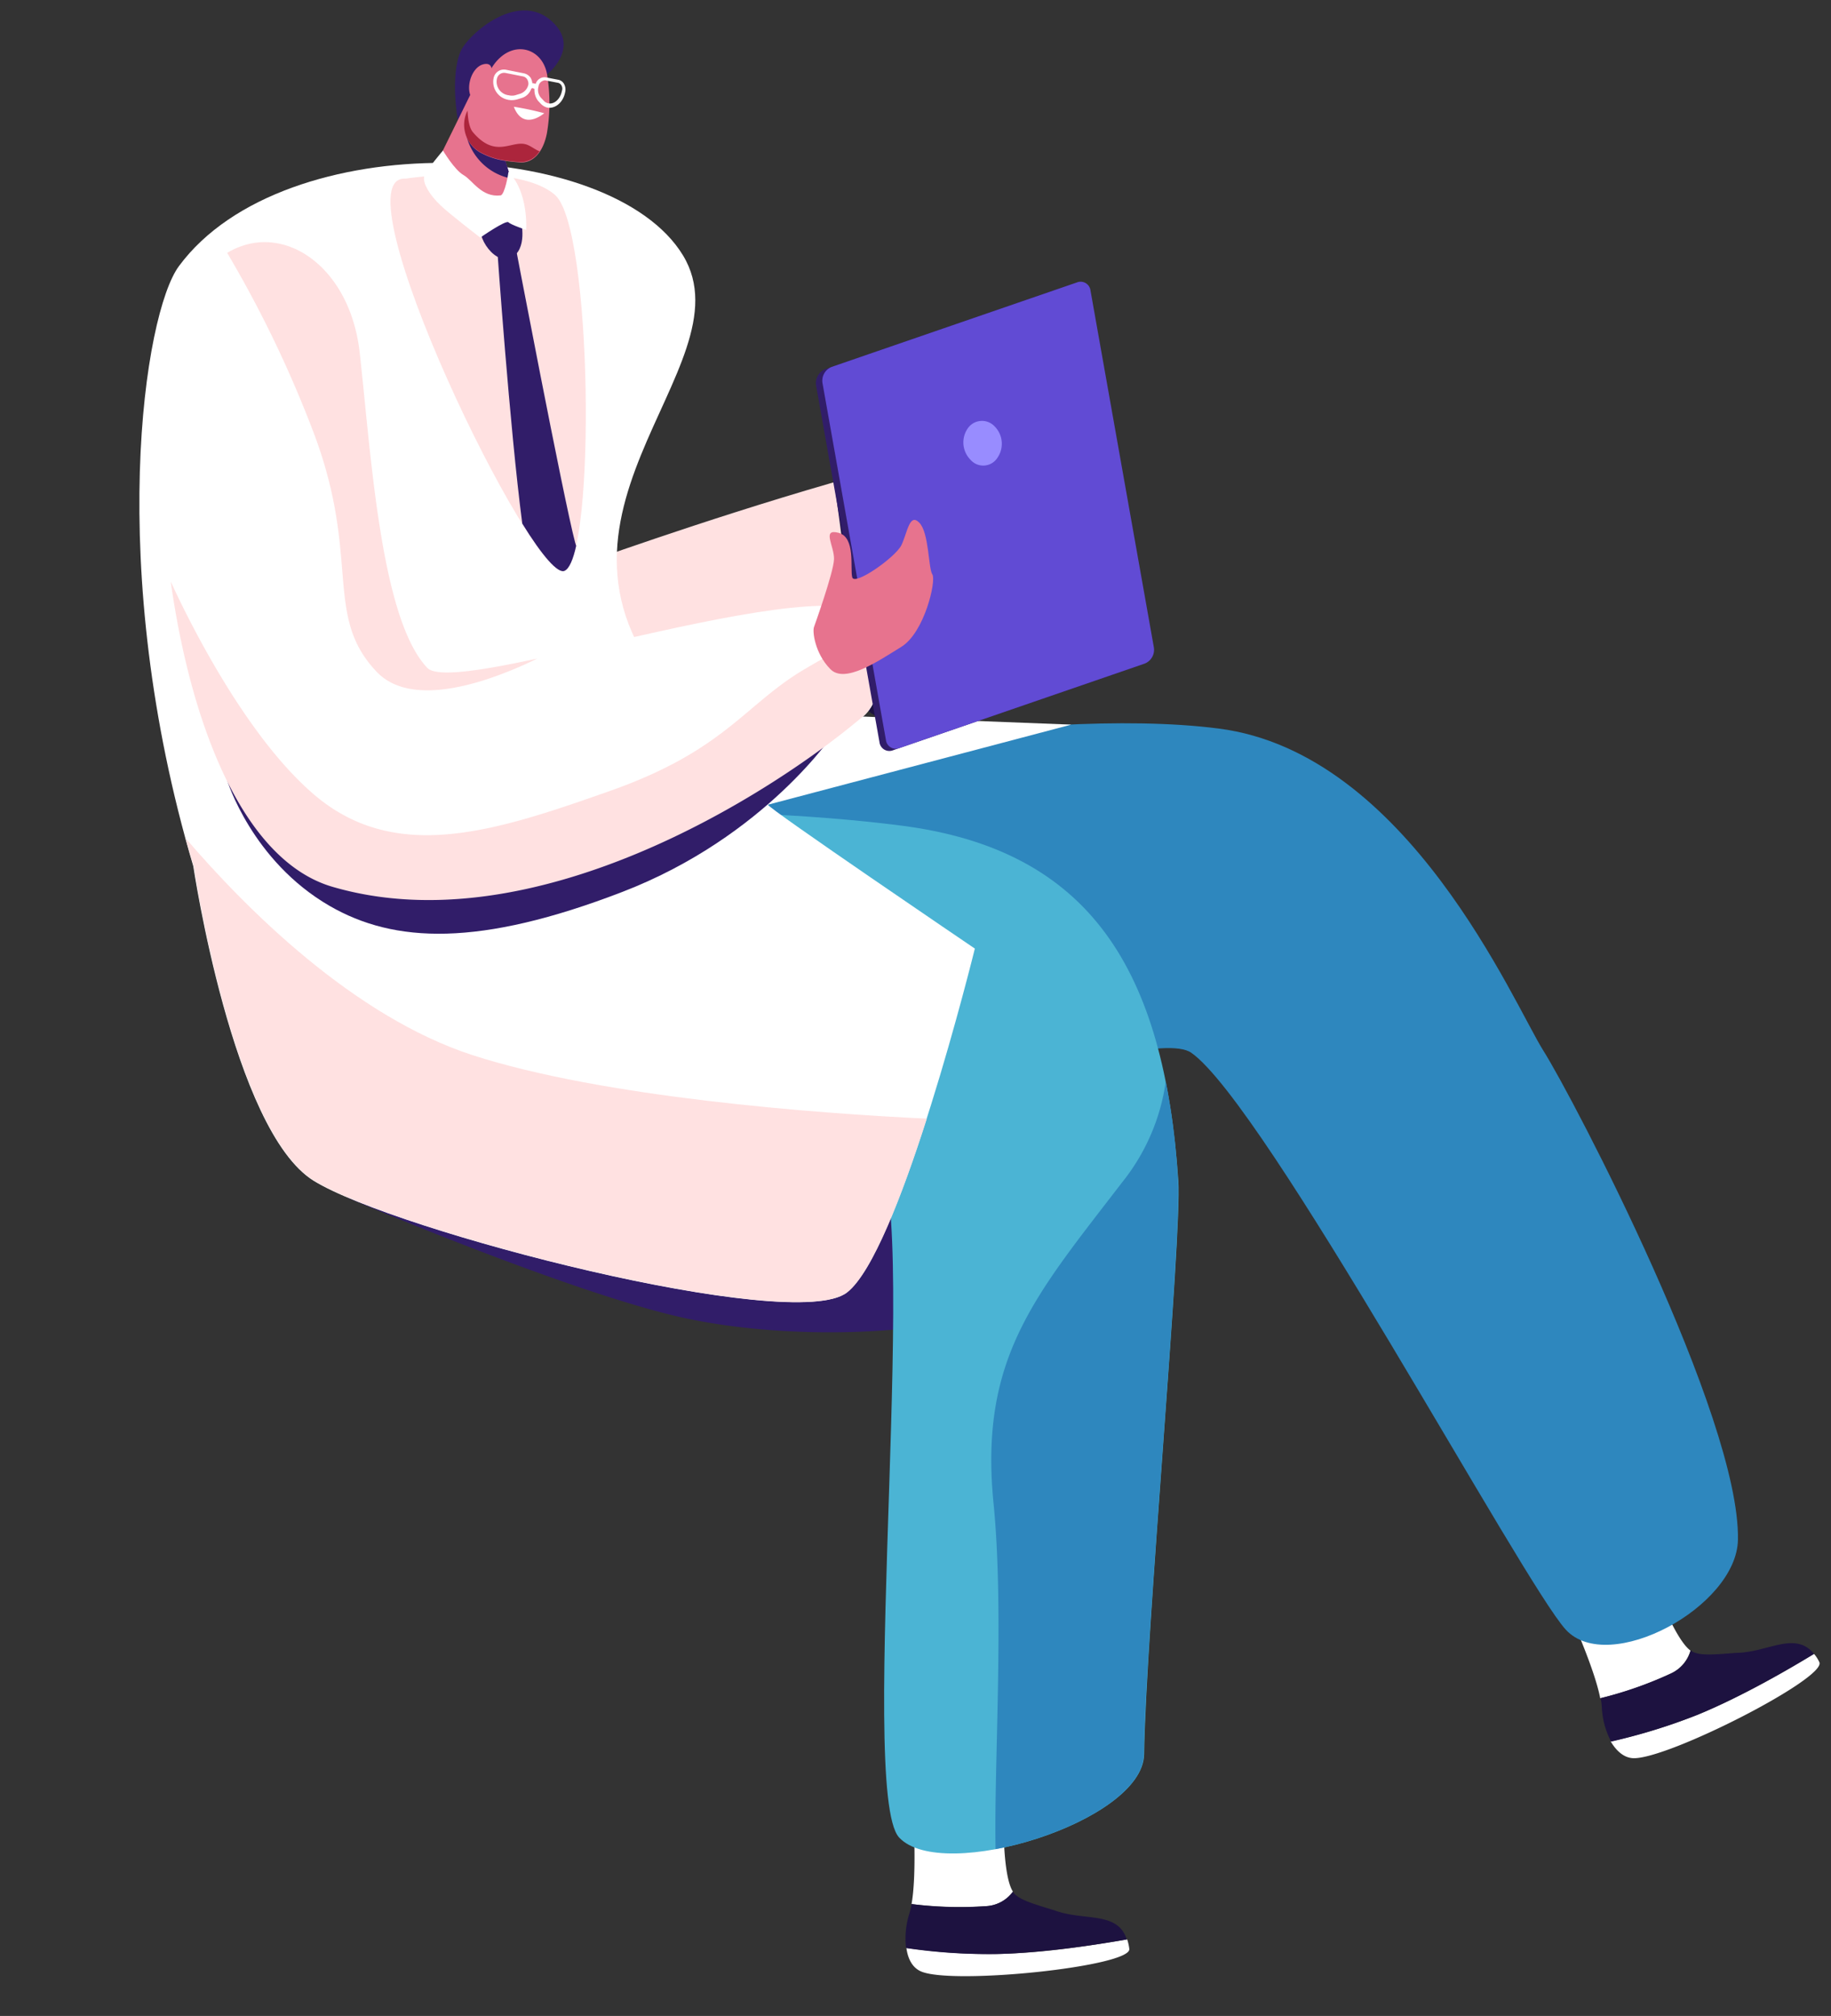 <svg xmlns="http://www.w3.org/2000/svg" width="436.232" height="480.363" viewBox="0 0 436.232 480.363">
  <rect x="0" y="0" width="436.232" height="480.363" fill="#333333" stroke="none"/>
  <g id="Grupo_1292" data-name="Grupo 1292" transform="translate(150.39 557.764) rotate(-17)">
    <path id="Caminho_1831" data-name="Caminho 1831" d="M176.882-237.279a231.24,231.24,0,0,0-30.538-16.575H15.275c.45.631.9,1.351,1.441,2.072,0,0,45.041,38.015,69,51.167,24.052,13.152,55.941,20.629,71.975,19.458C173.82-182.419,198.863-222.505,176.882-237.279Z" transform="translate(-1.515 -28.277)" fill="#311d69"/>
    <path id="Caminho_1832" data-name="Caminho 1832" d="M123.513-393.99S249-400.476,252.871-383.721c3.783,16.665-88.641,27.025-113.323,23.6C114.865-363.722,123.513-393.99,123.513-393.99Z" transform="translate(-12.104 -14.256)" fill="#ffe1e1"/>
    <path id="Caminho_1833" data-name="Caminho 1833" d="M314.734-57.154s.631,17.206,3.783,21.44a8.6,8.6,0,0,1-6.126,3.874,87.5,87.5,0,0,1-17.746.721c.721-6.936-.811-18.917-1.171-22.7Z" transform="translate(-29.106 -47.785)" fill="#fff"/>
    <path id="Caminho_1834" data-name="Caminho 1834" d="M315.695-17.189c11.621-1.081,24.5-4.144,30.808-5.765a8.238,8.238,0,0,1,.631,2.252c.721,4.144-41.348,11.621-49.095,8.918-2.072-.721-3.333-2.793-3.964-5.4A132.249,132.249,0,0,0,315.695-17.189Z" transform="translate(-29.166 -51.177)" fill="#fff"/>
    <path id="Caminho_1835" data-name="Caminho 1835" d="M315.666-18.22a143.4,143.4,0,0,1-21.53.09,19.4,19.4,0,0,1,.27-8.468,13.5,13.5,0,0,0,.36-2.162,94.618,94.618,0,0,0,17.746-.721,8.6,8.6,0,0,0,6.126-3.874c.09.09.18.18.18.27,1.441,1.621,5.045,2.342,9.909,3.423,7.207,2.162,15.044-.991,17.746,5.675C340.079-22.364,327.287-19.3,315.666-18.22Z" transform="translate(-29.137 -50.146)" fill="#1d1240"/>
    <path id="Caminho_1836" data-name="Caminho 1836" d="M132.932-331.754s78.462,7.117,119.9,25.854,48.014,83.146,51.527,96.028,19.278,97.2,10.269,124.944c-4.955,15.314-39.006,22.07-45.492,8.558S237.247-216.9,224-233.925c-8.288-10.63-99.541-1.621-131.97-24.5S68.163-310.4,68.163-310.4Z" transform="translate(-6.659 -20.551)" fill="#2e87be"/>
    <path id="Caminho_1837" data-name="Caminho 1837" d="M132.871-48.95s-5.675,16.3-4.234,21.349a8.431,8.431,0,0,1-7.116,1.441,94.549,94.549,0,0,1-16.845-5.675c3.153-6.216,6.035-17.926,7.026-21.62Z" transform="translate(-10.381 -48.152)" fill="#fff"/>
    <path id="Caminho_1838" data-name="Caminho 1838" d="M120.045-11.1c11.26,3.243,24.322,4.955,30.808,5.765a11.081,11.081,0,0,1-.18,2.342c-.811,4.144-42.7-4.054-49-9.369-1.711-1.441-2.162-3.783-1.711-6.4A137.679,137.679,0,0,0,120.045-11.1Z" transform="translate(-9.897 -51.594)" fill="#fff"/>
    <path id="Caminho_1839" data-name="Caminho 1839" d="M120.053-12.158a133.1,133.1,0,0,1-20.178-7.657,19.819,19.819,0,0,1,3.243-7.747,17.67,17.67,0,0,0,1.081-1.892,87.762,87.762,0,0,0,16.845,5.675,8.516,8.516,0,0,0,7.116-1.441c0,.09.09.27.09.36.811,1.982,3.874,3.964,8.017,6.756,5.945,4.594,14.413,4.5,14.5,11.711C144.376-7.2,131.314-9.006,120.053-12.158Z" transform="translate(-9.905 -50.532)" fill="#1d1240"/>
    <path id="Caminho_1840" data-name="Caminho 1840" d="M71.232-338.554s54.59,13.242,96.027,31.979,49.815,51.167,38.375,100.261c-3.063,13.062-38.825,100.532-47.744,128.277-4.955,15.314-55.04,15.4-61.616,1.892-6.486-13.512,51.257-147.735,42.158-158.364-8.738-10.179-84.5-7.927-116.926-30.808S6.463-317.2,6.463-317.2Z" transform="translate(-0.179 -19.876)" fill="#4bb4d4"/>
    <path id="Caminho_1841" data-name="Caminho 1841" d="M212.842-334.914s-69.994-24.412-86.569-30.178C97-420.673,164.828-438.239,157.081-468.867c-8.107-31.979-81.614-57.833-115.575-32.7-11.26,8.288-37.925,63.6-38.555,137.736,0,0-9.459,62.967,5.5,80.083S107-215.375,122.129-221.141c15.134-5.675,53.148-69.453,53.148-69.453s-37.654-46.753-37.114-47.2Z" transform="translate(0 -2.707)" fill="#fff"/>
    <path id="Caminho_1842" data-name="Caminho 1842" d="M109.36-505.079s26.664,3.964,32.97,14.143c6.306,10.089-15.854,84.948-23.962,86.3C110.26-403.466,93.685-510.844,109.36-505.079Z" transform="translate(-10.202 -3.339)" fill="#ffe1e1"/>
    <path id="Caminho_1843" data-name="Caminho 1843" d="M130.9-480.954l-4.5.721s-9.639,41.708-13.422,64.319c2.252,8.558,4.594,14.053,6.4,13.693,1.171-.18,2.7-1.982,4.324-4.864v-.9C124.145-419.068,130.9-480.954,130.9-480.954Z" transform="translate(-11.205 -5.754)" fill="#311d69"/>
    <path id="Caminho_1844" data-name="Caminho 1844" d="M243.5-340.959H189.992A4.362,4.362,0,0,1,185.668-346l12.071-73.957a4.358,4.358,0,0,1,4.324-3.693h53.509a4.362,4.362,0,0,1,4.324,5.045l-12.071,73.957A4.441,4.441,0,0,1,243.5-340.959Z" transform="translate(-18.408 -11.436)" fill="#1d1240"/>
    <path id="Caminho_1846" data-name="Caminho 1846" d="M151.386-522.29s8.828-3.423,5.315-10.81c-5.225-10.99-20.629-3.783-23.421-.45-4.144,4.954-5.4,15.4-5.4,15.4S147.153-516.074,151.386-522.29Z" transform="translate(-12.682)" fill="#311d69"/>
    <path id="Caminho_1847" data-name="Caminho 1847" d="M131.688-521.654l-15.224,16.215c-1.261,2.7,9.909,16.755,15.674,15.224,1.712-.45,2.522-3.153,2.612-6.486l-.09-18.467Z" transform="translate(-11.541 -1.717)" fill="#e7738e"/>
    <path id="Caminho_1848" data-name="Caminho 1848" d="M135.986-510.75c-2.7-1.892-6.486-4.5-6.486-4.5a14.063,14.063,0,0,0,.631,10.269,13.579,13.579,0,0,0,5.855,6.216Z" transform="translate(-12.776 -2.352)" fill="#311d69"/>
    <path id="Caminho_1849" data-name="Caminho 1849" d="M139.583-526.907l-8.918,8.558a7.483,7.483,0,0,0,.45,10.45c2.342,2.252,4.144,3.153,7.927,4.684,3.153,1.261,6.216-.811,8.288-4.684a42.427,42.427,0,0,0,4.144-13.332C152.375-527.9,145.8-532.042,139.583-526.907Z" transform="translate(-12.77 -0.968)" fill="#e7738e"/>
    <path id="Caminho_1850" data-name="Caminho 1850" d="M143.075-514.854a68.6,68.6,0,0,1,6.486,3.6C149.471-511.251,143.525-508.548,143.075-514.854Z" transform="translate(-14.19 -2.391)" fill="#fff"/>
    <path id="Caminho_1851" data-name="Caminho 1851" d="M142.105-505.473c-2.973-2.432-8.107,1.261-11.531-6.666-.631-1.441-.09-3.874.27-5.315l-.18.18a7.483,7.483,0,0,0,.45,10.45c2.342,2.252,4.144,3.153,7.927,4.684a5.247,5.247,0,0,0,5.4-1.081C143.907-503.4,143.006-504.752,142.105-505.473Z" transform="translate(-12.77 -2.134)" fill="#ac253c"/>
    <path id="Caminho_1852" data-name="Caminho 1852" d="M138.108-522.459a8.5,8.5,0,0,1,.9-2.072c.721-1.261,1.441-3.333-.991-3.423-3.513-.09-6.846,6.126-3.964,8.288C136.126-518.045,137.568-520.657,138.108-522.459Z" transform="translate(-13.187 -1.092)" fill="#e7738e"/>
    <path id="Caminho_1853" data-name="Caminho 1853" d="M140.116-523.8a4.352,4.352,0,0,0,1.8,5.945c.09.09.27.09.36.18a4.848,4.848,0,0,0,1.982.36h.9a3.458,3.458,0,0,0,2.793-1.441.4.4,0,0,1,.45,0l.27.27a4.221,4.221,0,0,0,0,2.973l.36.721a3.278,3.278,0,0,0,1.261,1.441.315.315,0,0,1,.18.09c1.712.721,3.874-.27,4.955-2.342a2.72,2.72,0,0,0,.36-1.8,2.028,2.028,0,0,0-.9-1.441l-2.883-1.531a2.219,2.219,0,0,0-2.7.811c-.09-.09-.18-.09-.27-.18-.18-.09-.27-.18-.45-.18a3.412,3.412,0,0,0,0-1.351,2.621,2.621,0,0,0-1.261-1.531l-3.693-1.982A2.5,2.5,0,0,0,140.116-523.8Zm9.639,5.045a1.691,1.691,0,0,1,1.8-.991h.09l2.883,1.531a1.311,1.311,0,0,1,.54.811,1.563,1.563,0,0,1-.27,1.261c-.9,1.711-2.7,2.612-3.964,1.892a1.92,1.92,0,0,1-.9-.991l-.36-.721A2.85,2.85,0,0,1,149.755-518.756Zm-8.918-4.684a1.747,1.747,0,0,1,2.342-.721l3.693,1.982a1.507,1.507,0,0,1,.811.991,1.979,1.979,0,0,1-.09,1.261,2.96,2.96,0,0,1-2.522,1.531h-.9a3.165,3.165,0,0,1-1.8-.45A3.256,3.256,0,0,1,140.837-523.441Z" transform="translate(-13.843 -1.372)" fill="#fff"/>
    <path id="Caminho_1854" data-name="Caminho 1854" d="M71.742-391.652c4.684,9.549,107.828,4.054,105.666,22.34-.45,3.6-2.883,16.215-9.639,19.1-27.475,11.8-91.523,28.916-132.691,1.892C.4-371.113,22.738-471.195,42.015-491.643c19.278-20.539,41.348-2.973,36.3,23.6C73.814-444.53,64.536-406.155,71.742-391.652Z" transform="translate(-1.681 -3.802)" fill="#fff"/>
    <path id="Caminho_1855" data-name="Caminho 1855" d="M134.966-485.932s-.36,7.207-4.955,7.837c-4.594.54-6.936-9.278-3.423-10.179C130.012-489.175,132.624-491.067,134.966-485.932Z" transform="translate(-12.387 -4.919)" fill="#311d69"/>
    <path id="Caminho_1856" data-name="Caminho 1856" d="M131.066-495.021c-4.5-.811-5.315-5.4-7.026-7.207s-2.973-7.026-2.973-7.026-5.315,3.333-6.126,4.684c-.811,1.441.09,4.684,1.712,7.567s6.846,10.179,6.846,10.179,7.026-2.252,7.477-1.531c.45.811,3.513,2.973,3.513,2.973s3.243-8.378,0-14.5C134.58-499.8,132.057-494.841,131.066-495.021Z" transform="translate(-11.37 -2.947)" fill="#fff"/>
    <path id="Caminho_1857" data-name="Caminho 1857" d="M18.475-366.654s0,20.088,14.593,35.763c12.161,13.062,31.259,19.818,67.742,17.206s59.454-21.62,59.454-21.62S63.967-310.082,18.475-366.654Z" transform="translate(-1.832 -17.09)" fill="#311d69"/>
    <path id="Caminho_1858" data-name="Caminho 1858" d="M75.941-391.656c-7.207-14.5,2.162-52.878,6.576-76.48,3.874-20.539-8.468-35.673-23.241-31.979a276.736,276.736,0,0,1,7.207,47.563c1.892,31.349-10.54,41.888-2.342,58.283,5.585,11.26,25.583,10.089,37.564,8.2C87.741-387.242,77.292-388.774,75.941-391.656Z" transform="translate(-5.879 -3.798)" fill="#ffe1e1"/>
    <path id="Caminho_1859" data-name="Caminho 1859" d="M167.664-342.342c6.4-2.7,8.918-14.233,9.549-18.467a176.016,176.016,0,0,0-19.368,3.6c-16.125,3.783-23.782,12.972-52.878,14.233S51.278-341.261,37.5-362.16c-13.692-20.9-18.107-59-18.2-59.094-5.225,32.97-3.333,68.372,15.584,80.8C76.14-313.336,140.189-330.541,167.664-342.342Z" transform="translate(-1.665 -11.674)" fill="#ffe1e1"/>
    <path id="Caminho_1861" data-name="Caminho 1861" d="M53.406-285.8c-24.412-17.116-41.438-49.185-50.266-69.453-.09,2.252-.09,4.594-.09,6.936,0,0-9.459,62.967,5.5,80.083s98.55,68.372,113.683,62.607c7.116-2.7,19.368-18.287,30.268-34.051C127.544-248.6,80.071-267.154,53.406-285.8Z" transform="translate(-0.01 -18.22)" fill="#ffe1e1"/>
    <path id="Caminho_1862" data-name="Caminho 1862" d="M222.419-217.854a49.33,49.33,0,0,1-16.935,19.908c-27.655,19.728-44.861,30-51.707,64.319-5.135,25.583-18.377,60.265-23.6,78.822,16.665,1.892,37.294-1.712,40.357-11.26,9.008-27.745,44.771-115.305,47.744-128.277A161.8,161.8,0,0,0,222.419-217.854Z" transform="translate(-12.911 -31.847)" fill="#2e87be"/>
    <path id="Caminho_578" data-name="Caminho 578" d="M16.8,0h61.8a2.37,2.37,0,0,1,2.432,2.883L67.6,88.281a3.539,3.539,0,0,1-3.333,2.883H2.474A2.37,2.37,0,0,1,.041,88.281l13.422-85.4A3.635,3.635,0,0,1,16.8,0Z" transform="matrix(0.999, -0.035, 0.035, 0.999, 164.798, -435.179)" fill="#311d69"/>
    <path id="Caminho_579" data-name="Caminho 579" d="M16.8,0h61.8a2.37,2.37,0,0,1,2.432,2.883L67.6,88.281a3.539,3.539,0,0,1-3.333,2.883H2.474A2.37,2.37,0,0,1,.041,88.281l13.422-85.4A3.552,3.552,0,0,1,16.8,0Z" transform="matrix(0.999, -0.035, 0.035, 0.999, 166.419, -435.236)" fill="#614bd4"/>
    <path id="Caminho_580" data-name="Caminho 580" d="M.595,8.1A5.872,5.872,0,0,1,2.4.8,4.118,4.118,0,0,1,8.612,2.425a5.872,5.872,0,0,1-1.8,7.3A4.015,4.015,0,0,1,.595,8.1Z" transform="matrix(0.999, -0.035, 0.035, 0.999, 207.472, -413.046)" fill="#988cff"/>
    <path id="Caminho_1860" data-name="Caminho 1860" d="M178.688-362.289s8.288-11.08,9.278-14.053-.721-7.927,2.883-5.675.09,8.918,0,11.08,11.17-1.531,13.422-3.874c2.252-2.432,4.144-6.936,5.675-3.874,1.531,2.973-1.171,11.08-.631,12.7.45,1.712-5.855,12.7-12.161,14.323-6.216,1.621-15.584,4.594-17.746,0C177.067-356.253,177.967-361.388,178.688-362.289Z" transform="translate(-17.644 -15.509)" fill="#e7738e"/>
  </g>
</svg>
